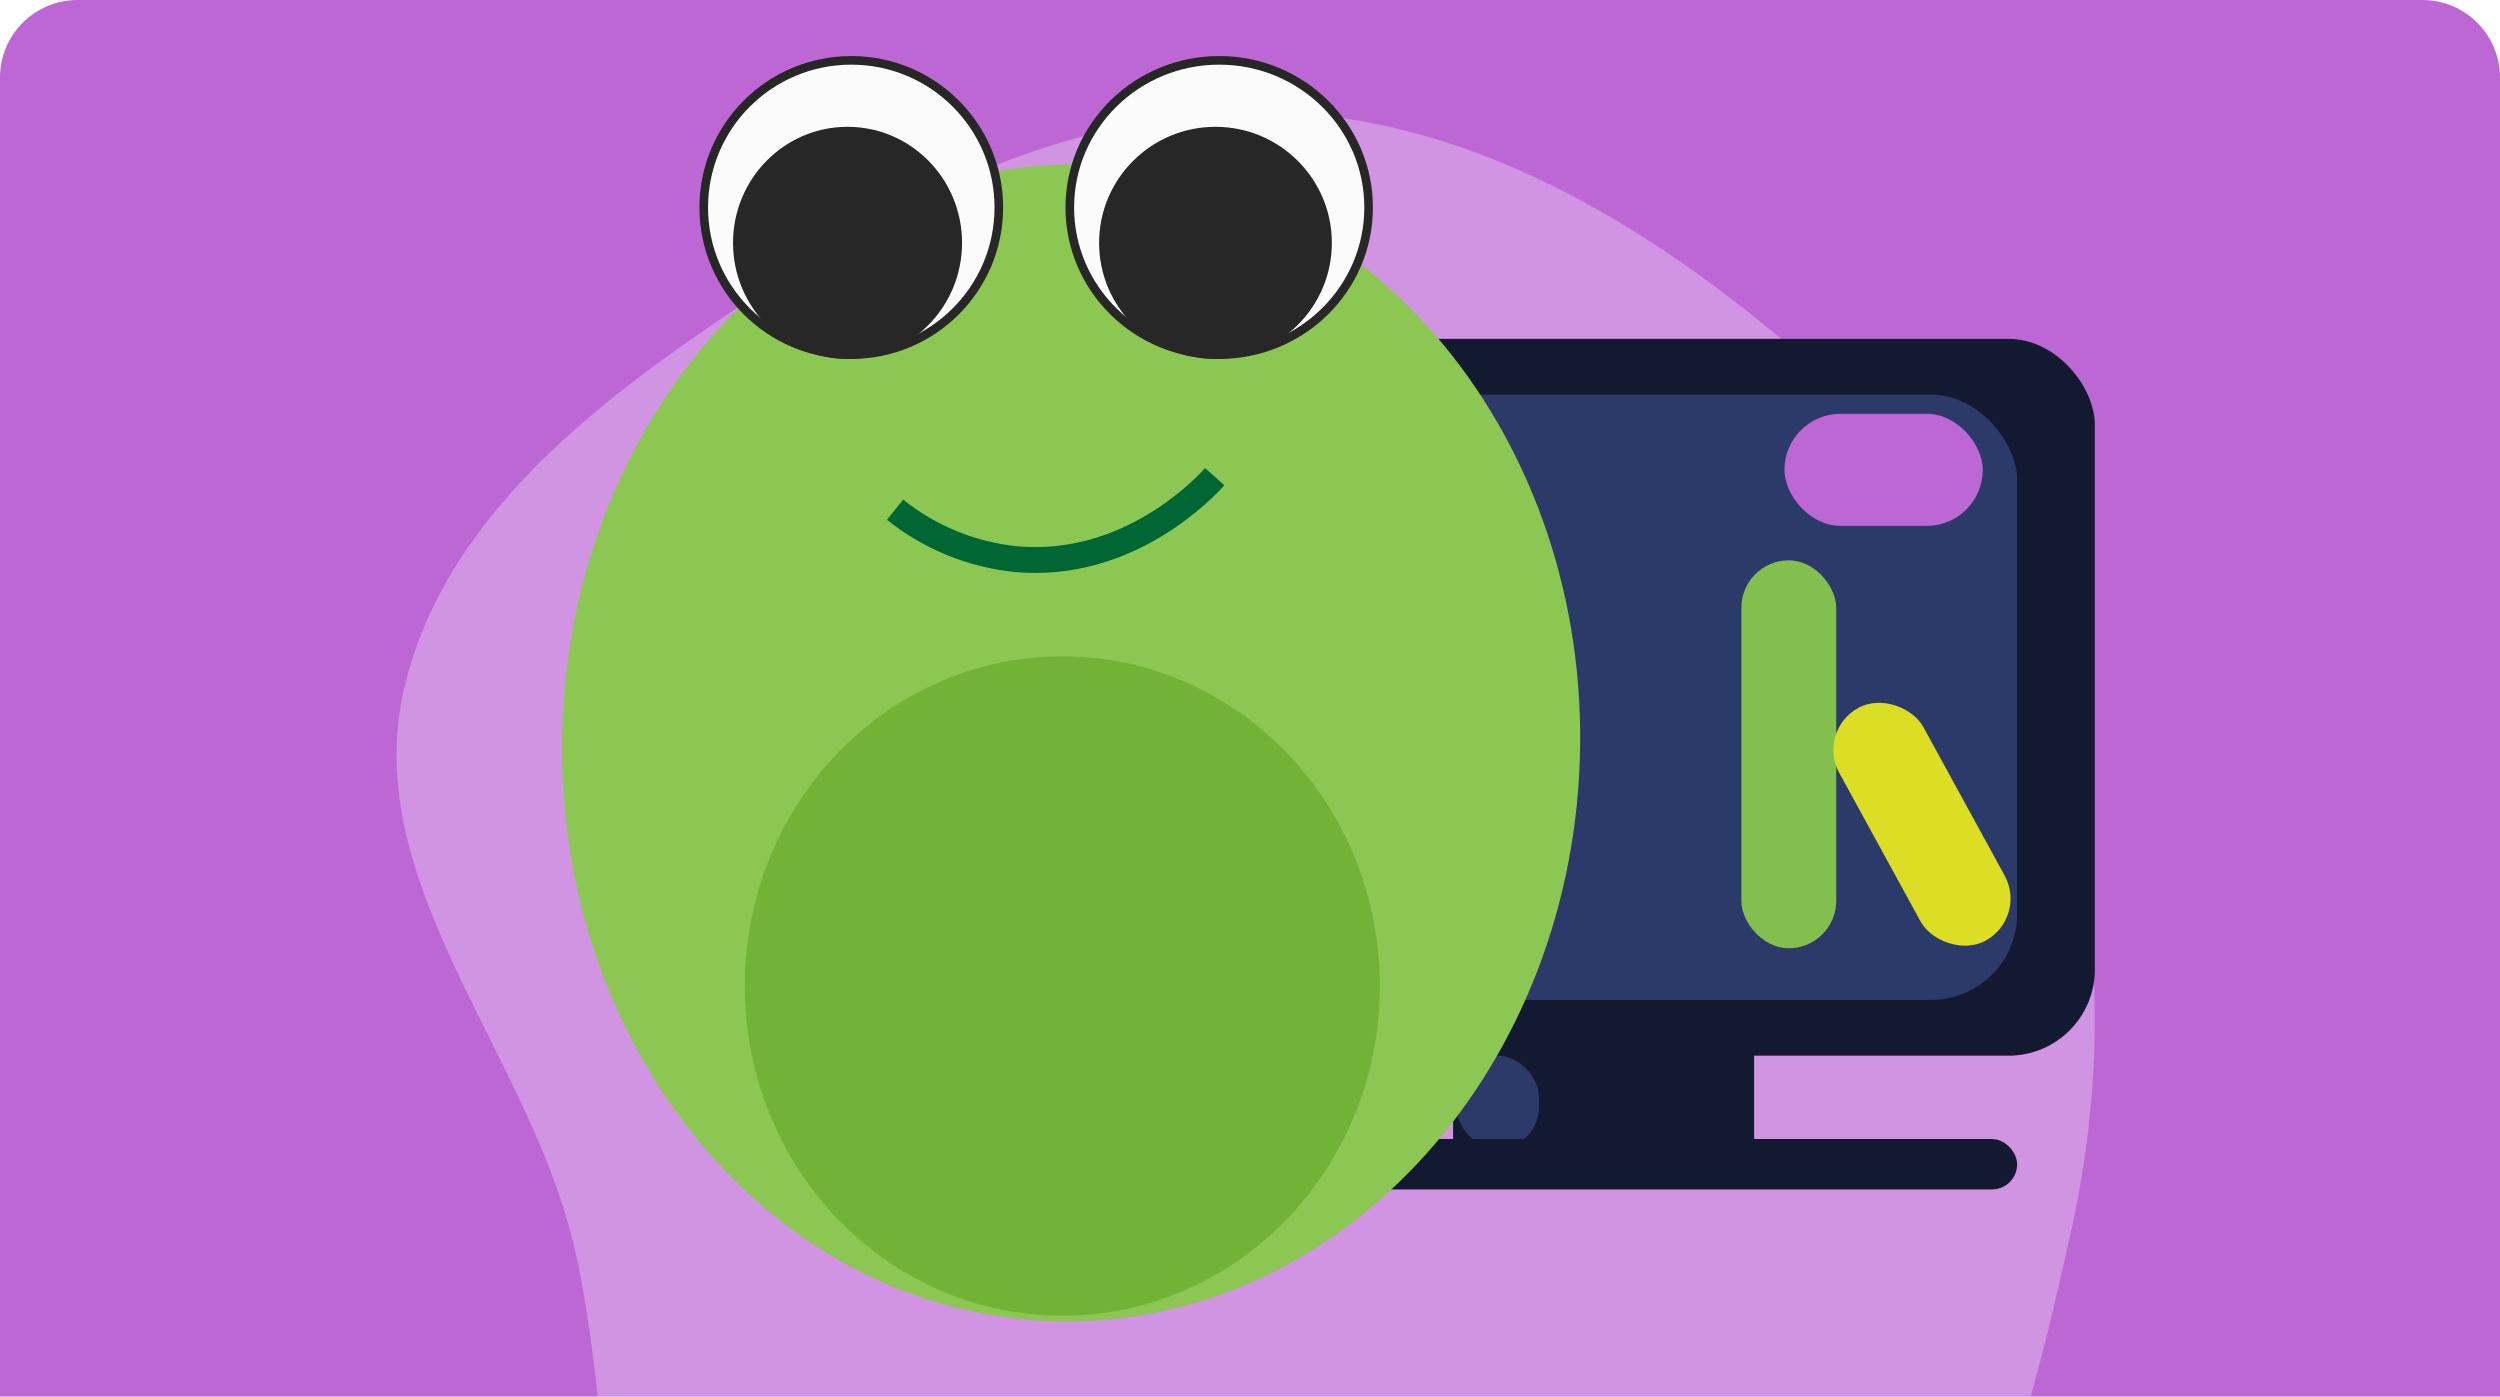 <svg width="290" height="162" viewBox="0 0 290 162" fill="none" xmlns="http://www.w3.org/2000/svg">
<g clip-path="url(#clip0)">
<path d="M0 0H290V162H0V0Z" fill="#BD67D5"/>
<g filter="url(#filter0_b)">
<path fill-rule="evenodd" clip-rule="evenodd" d="M148.689 200.263C126.854 200.526 102.553 214.369 84.796 201.597C67.042 188.828 71.985 161.335 65.455 140.398C59.022 119.775 42.003 101.024 46.86 79.969C51.812 58.495 71.981 44.573 90.339 32.509C107.92 20.956 127.698 12.224 148.689 13.055C169.186 13.866 187.762 24.136 203.793 36.998C219.228 49.382 230.984 65.48 237.42 84.246C243.949 103.278 244.584 123.456 240.185 143.096C235.417 164.386 229.92 188.551 211.479 200.073C193.258 211.457 170.142 200.005 148.689 200.263Z" fill="white" fill-opacity="0.3"/>
</g>
<rect x="129.519" y="39.309" width="113.481" height="83.15" rx="10" fill="#131930"/>
<rect x="138.248" y="45.777" width="95.741" height="70.216" rx="10" fill="#2C3A6A"/>
<rect x="168.561" y="122.356" width="34.917" height="10.779" fill="#131930"/>
<rect x="168.941" y="122.459" width="9.574" height="10.779" rx="4.787" fill="#2C3A6A"/>
<rect x="138.248" y="132.127" width="95.741" height="5.851" rx="2.926" fill="#131930"/>
<rect x="138.248" y="133.238" width="10.419" height="5.851" rx="2.926" fill="#2C3A6A"/>
<rect x="207" y="48" width="23" height="13" rx="6.5" fill="#BD67D5"/>
<rect x="202" y="65" width="11" height="45" rx="5.5" fill="#83BF4F"/>
<rect x="210.688" y="84.782" width="11.11" height="30.774" rx="5.555" transform="rotate(-28.69 210.688 84.782)" fill="#DCDD25"/>
<path d="M183.259 88.134C184.492 51.088 159.069 20.181 126.477 19.103C93.884 18.025 66.464 47.183 65.231 84.23C63.999 121.276 89.421 152.182 122.014 153.261C154.607 154.339 182.027 125.181 183.259 88.134Z" fill="#8CC754"/>
<path d="M98.748 41.137C108.201 41.137 115.864 33.495 115.864 24.068C115.864 14.642 108.201 7 98.748 7C89.296 7 81.633 14.642 81.633 24.068C81.633 33.495 89.296 41.137 98.748 41.137Z" fill="#FBFBFB" stroke="#272727" stroke-miterlimit="10"/>
<path d="M98.315 41.137C105.374 41.137 111.097 35.333 111.097 28.173C111.097 21.014 105.374 15.21 98.315 15.21C91.255 15.21 85.532 21.014 85.532 28.173C85.532 35.333 91.255 41.137 98.315 41.137Z" fill="#272727" stroke="#272727" stroke-miterlimit="10"/>
<path d="M141.428 41.137C151 41.137 158.76 33.495 158.76 24.068C158.76 14.642 151 7 141.428 7C131.856 7 124.096 14.642 124.096 24.068C124.096 33.495 131.856 41.137 141.428 41.137Z" fill="#FBFBFB" stroke="#272727" stroke-miterlimit="10"/>
<path d="M123.23 152.62C143.571 152.62 160.061 135.499 160.061 114.378C160.061 93.258 143.571 76.137 123.23 76.137C102.889 76.137 86.399 93.258 86.399 114.378C86.399 135.499 102.889 152.62 123.23 152.62Z" fill="#72B236"/>
<path d="M140.995 41.137C148.174 41.137 153.994 35.333 153.994 28.173C153.994 21.014 148.174 15.21 140.995 15.21C133.816 15.21 127.996 21.014 127.996 28.173C127.996 35.333 133.816 41.137 140.995 41.137Z" fill="#272727" stroke="#272727" stroke-miterlimit="10"/>
<path d="M103.829 59.121C107.859 62.357 112.747 64.352 117.896 64.863C130.953 66.035 139.806 56.521 140.905 55.293" stroke="#006633" stroke-width="3" stroke-miterlimit="10"/>
</g>
<defs>
<filter id="filter0_b" x="42" y="9" width="205" height="202" filterUnits="userSpaceOnUse" color-interpolation-filters="sRGB">
<feFlood flood-opacity="0" result="BackgroundImageFix"/>
<feGaussianBlur in="BackgroundImage" stdDeviation="2"/>
<feComposite in2="SourceAlpha" operator="in" result="effect1_backgroundBlur"/>
<feBlend mode="normal" in="SourceGraphic" in2="effect1_backgroundBlur" result="shape"/>
</filter>
<clipPath id="clip0">
<path d="M0 9C0 4.029 4.029 0 9 0H281C285.971 0 290 4.029 290 9V162H0V9Z" fill="white"/>
</clipPath>
</defs>
</svg>

